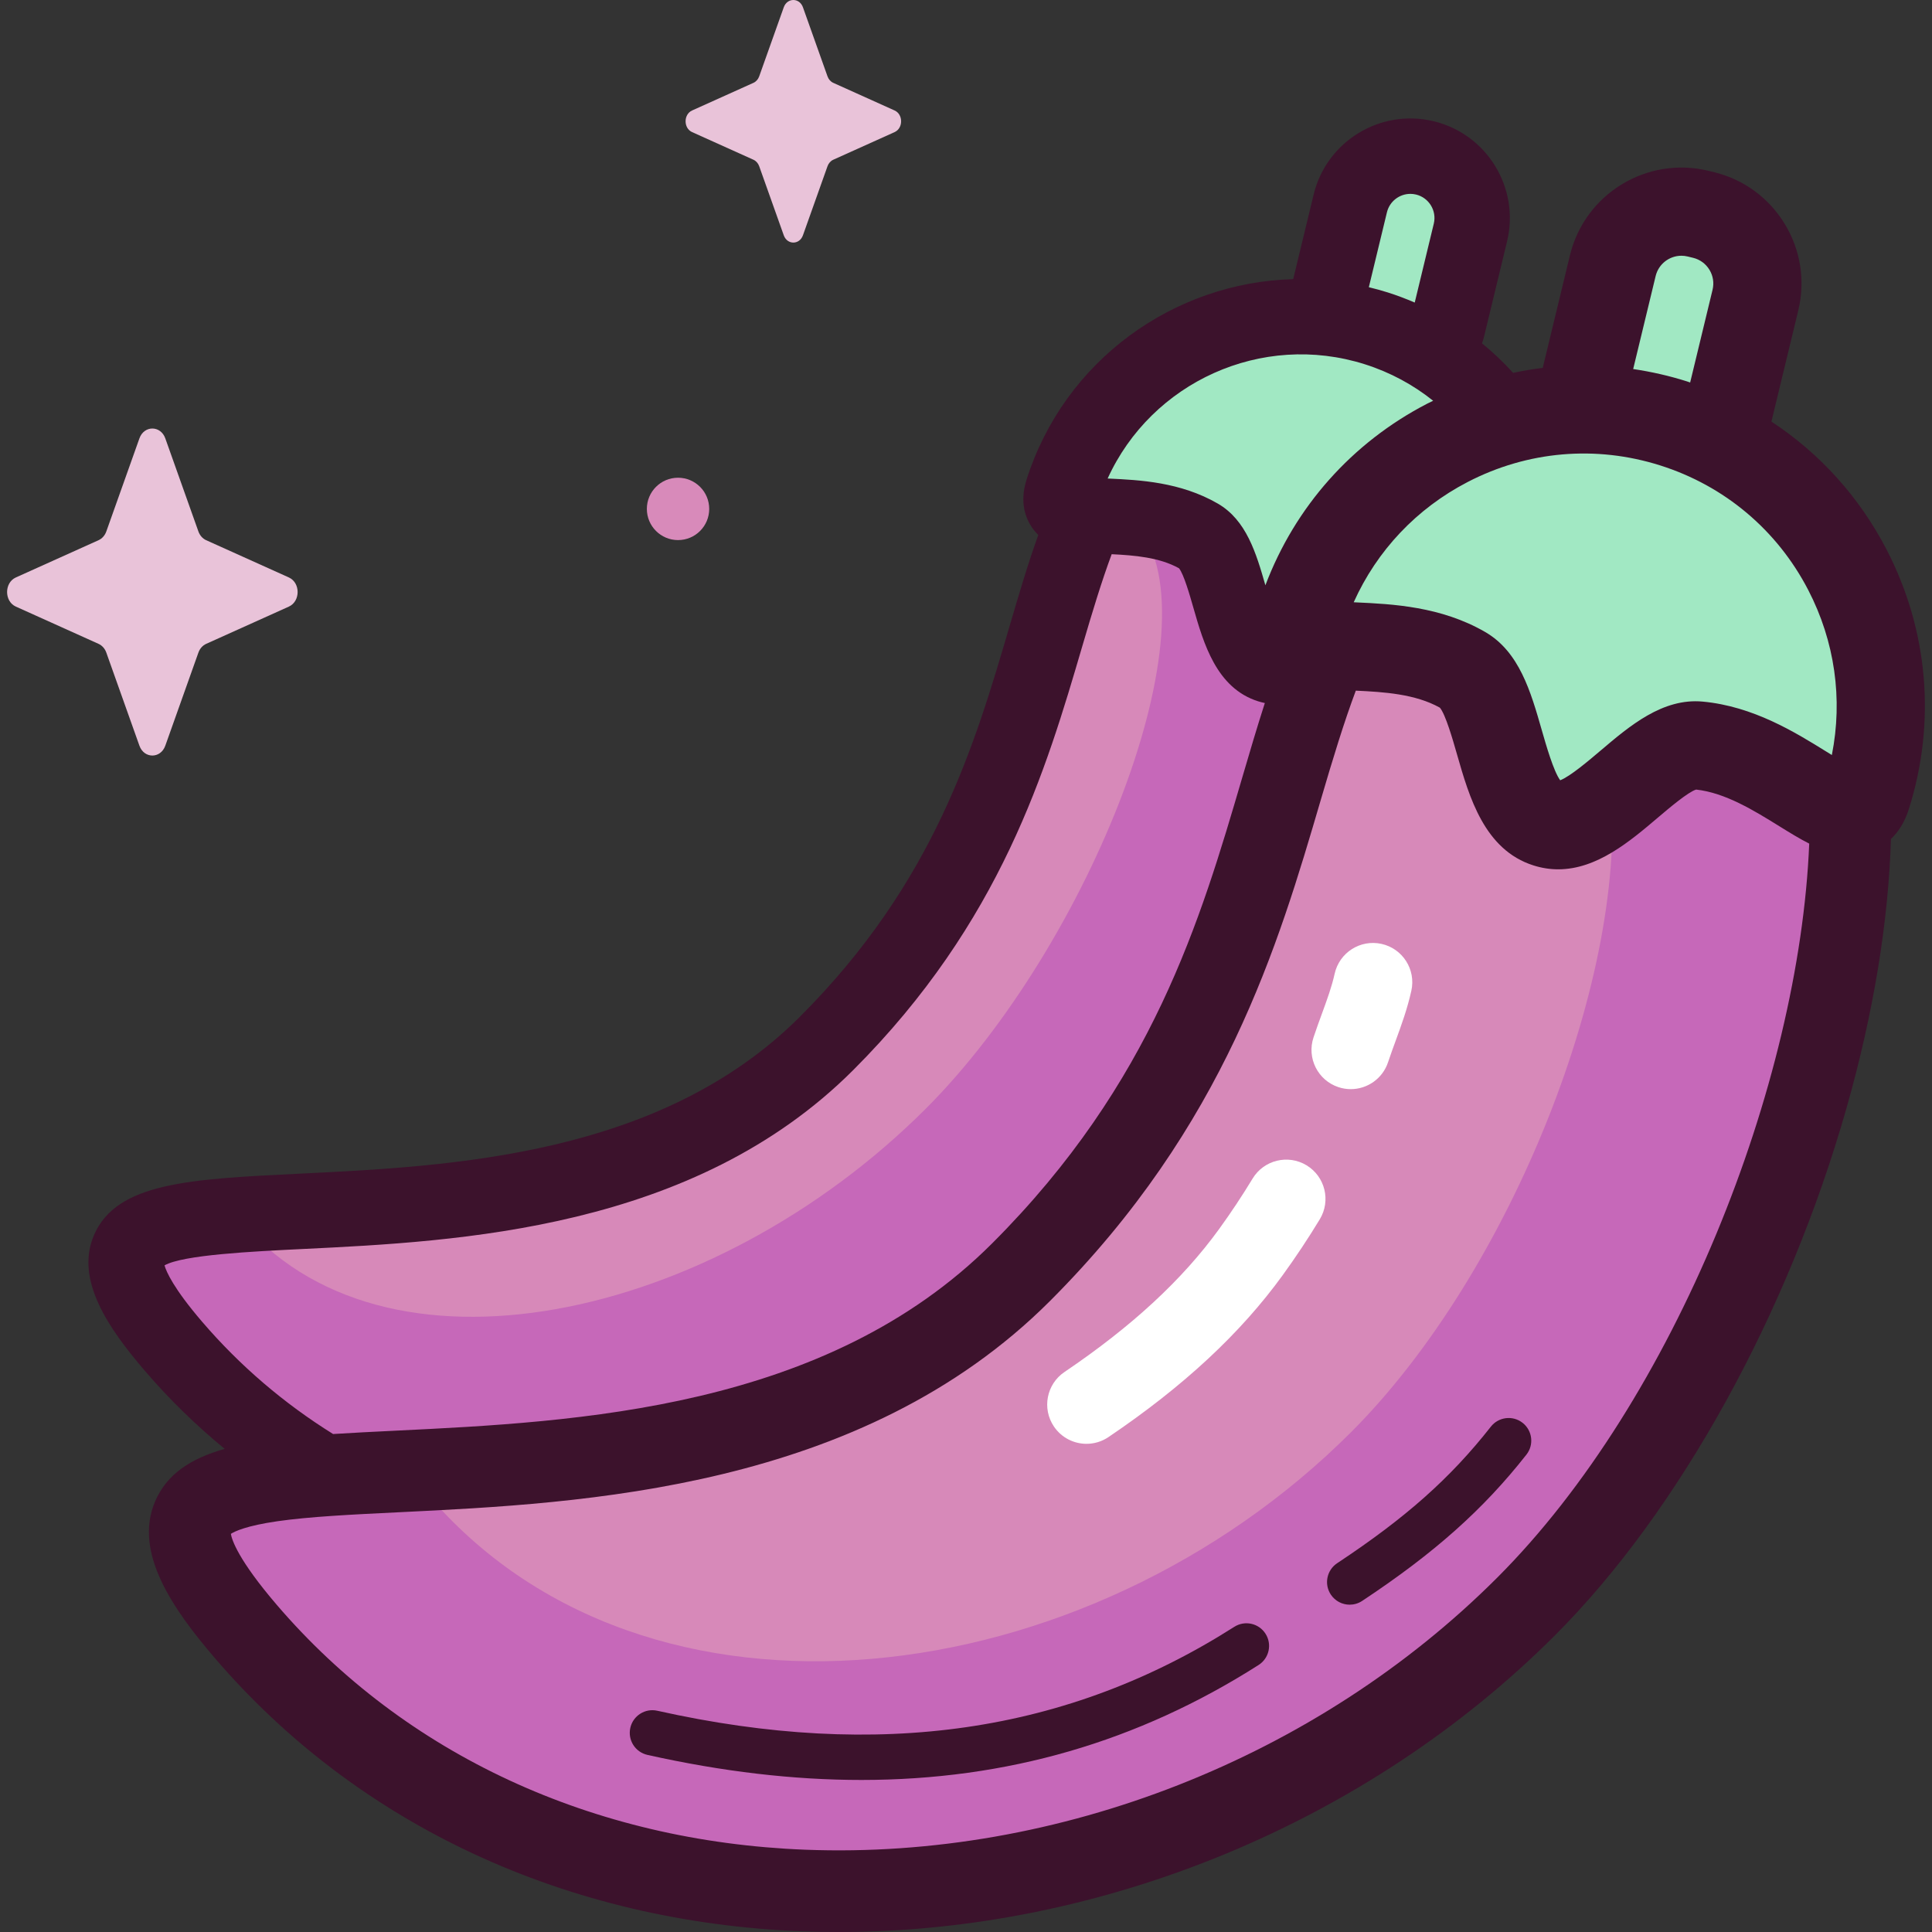 <svg id="Capa_1" enable-background="new 0 0 512 512" height="512" viewBox="0 0 512 512" width="512" xmlns="http://www.w3.org/2000/svg"><rect x="0" y="0" width="512" height="512" fill="#333333" stroke="none"/><g><g><g><path d="m402.614 129.167c-2.143.423-4.183.917-6.16 1.456-10.316-23.383-31.374-36.189-66.187-29.318-68.172 13.455-33.277 97.268-111.222 175.213-77.945 77.944-230.063 13.712-173.127 80.187 12.04 14.057 25.905 25.423 41.001 34.257-34.638 2.379-50.345 8.034-21.81 41.351 85.11 99.372 246.798 85.95 339.314-6.566 92.516-92.517 135.631-323.706-1.809-296.58z" fill="#d789b9"/><path d="m490.424 213.841c-6.519-8.523-14.148-16.059-23.661-20.434-9.281-4.268-19.874-3.528-28.491 1.989-4.787 3.065-8.47 7.312-11.553 12.032 5.194 49.801-25.934 129.376-68.672 172.114-69.851 69.851-186.967 84.947-245.053 16.093-.948-1.124-1.817-2.201-2.619-3.239 23.068 1.008 46.253-1.497 68.641-7.636 31.516-8.642 61.125-24.317 85.635-45.977 22.879-20.219 38.915-45.069 53.888-71.364 7.218-12.676 14.061-25.681 19.319-39.306 4.945-12.814 9.384-27.062 7.899-40.968-1.526-14.291-12.822-26.286-23.375-35.099-6.29-5.253-13.32-9.522-20.814-12.598 20.971 25.901-12.83 110.971-56.208 154.35-56.468 56.468-144.155 75.661-182.415 28.697-.141-.172-.26-.334-.396-.504-27.957 2.081-40.189 7.209-16.632 34.714 11.557 13.494 24.798 24.505 39.193 33.18 1.911.299 3.825.573 5.741.824-37.342 2.25-55.335 7.052-25.743 41.603 85.11 99.372 246.798 85.95 339.314-6.566 50.751-50.75 86.632-143.227 86.002-211.905z" fill="#c668b9"/><path d="m454.877 116.803c1.29-1.852 2.279-3.959 2.841-6.285l7.485-30.98c2.426-10.042-3.748-20.15-13.79-22.576l-1.431-.345c-10.042-2.426-20.149 3.748-22.575 13.79l-7.485 30.98c-.583 2.413-.658 4.827-.313 7.14-7.214.013-14.311 1.03-21.117 2.95-4.987-6.943-11.343-12.958-18.826-17.597 1.89-2.004 3.308-4.503 4.001-7.372l6.014-24.896c2.124-8.793-3.282-17.644-12.075-19.768-8.793-2.124-17.644 3.282-19.768 12.075l-6.014 24.896c-.443 1.833-.541 3.665-.367 5.442-30.589-3.16-60.226 15.423-69.886 45.888-3.59 11.323 19.436 2.289 36.158 11.96 9.03 5.223 7.624 30.707 18.695 34.217 4.673 1.482 9.633-1.62 14.584-5.596 8.658 1.223 24.181-.386 36.724 6.868 10.718 6.199 9.049 36.447 22.19 40.614 13.04 4.135 27.958-21.773 40.213-20.645 22.966 2.114 40.302 26.86 44.581 13.365 11.87-37.438-5.743-77.162-39.839-94.125z" fill="#a1e8c3"/><path d="m43.808 116.175 8.772 24.667c.375 1.056 1.119 1.893 2.057 2.316l21.915 9.874c3.096 1.395 3.096 6.328 0 7.723l-21.915 9.874c-.938.423-1.682 1.26-2.057 2.316l-8.772 24.667c-1.239 3.485-5.622 3.485-6.861 0l-8.773-24.667c-.376-1.056-1.119-1.893-2.057-2.316l-21.915-9.874c-3.096-1.395-3.096-6.328 0-7.723l21.915-9.874c.938-.423 1.682-1.26 2.057-2.316l8.773-24.667c1.239-3.485 5.621-3.485 6.861 0z" fill="#e9c3d9"/><path d="m212.792 1.939 6.507 18.297c.279.783.83 1.404 1.526 1.718l16.257 7.324c2.297 1.035 2.297 4.694 0 5.729l-16.257 7.324c-.696.314-1.248.934-1.526 1.718l-6.507 18.297c-.919 2.585-4.17 2.585-5.09 0l-6.507-18.297c-.279-.783-.83-1.404-1.526-1.718l-16.257-7.324c-2.297-1.035-2.297-4.694 0-5.729l16.257-7.324c.696-.313 1.248-.934 1.526-1.718l6.507-18.297c.92-2.585 4.171-2.585 5.09 0z" fill="#e9c3d9"/><circle cx="179.686" cy="134.866" fill="#d88aba" r="8.263"/></g><g><g fill="#3c122c"><path d="m499.94 145.591c-7.227-13.937-17.719-25.479-30.494-33.864l7.114-29.446c1.906-7.89.626-16.05-3.606-22.977s-10.908-11.792-18.792-13.697l-1.437-.347c-16.291-3.941-32.741 6.116-36.676 22.404l-7.206 29.825c-2.632.322-5.249.766-7.849 1.323-2.538-2.793-5.288-5.411-8.243-7.819.235-.698.45-1.408.626-2.139l6.015-24.897c3.414-14.133-5.306-28.41-19.441-31.826-14.139-3.417-28.411 5.307-31.826 19.441l-5.411 22.401c-31.558.858-60.602 21.405-70.668 53.152-1.908 6.017-.235 10.256 1.506 12.753.495.711 1.035 1.336 1.605 1.902-2.721 7.551-5.091 15.586-7.529 23.899-9.364 31.922-19.976 68.103-55.649 103.775-36.91 36.91-92.234 39.61-132.63 41.582-29.171 1.423-48.442 2.364-54.438 16.278-5.11 11.857 3.915 24.797 13.417 35.892 6.492 7.58 13.598 14.498 21.218 20.759-9.064 2.566-15.334 6.723-18.416 13.873-5.839 13.548 4.691 28.589 15.76 41.514 37.958 44.319 93.253 70.054 155.7 72.465 3.221.124 6.444.185 9.669.185 69.855 0 140.182-28.975 189.812-78.604 32.849-32.849 61.738-85.096 77.279-139.761 7.206-25.35 11.116-49.486 11.768-71.289 1.865-1.774 3.594-4.294 4.733-7.888 7.293-22.996 5.193-47.454-5.911-68.869zm-14.481 54.496c-.541-.333-1.069-.66-1.564-.967-8.138-5.046-19.283-11.958-32.69-13.192-10.594-.974-19.321 6.435-27.02 12.971-3.107 2.638-8.112 6.887-10.716 7.88-1.751-2.365-3.752-9.347-4.872-13.257-2.93-10.228-5.961-20.805-15.015-26.041-11.752-6.798-24.659-7.4-34.083-7.839-.244-.012-.495-.023-.752-.035 6.155-13.702 16.669-24.856 30.204-31.874 15.874-8.232 34.003-9.789 51.048-4.383 17.045 5.404 30.966 17.123 39.196 32.997 7.064 13.622 9.212 28.906 6.264 43.74zm-39.871-132.313c.543 0 1.094.064 1.645.197l1.437.347c1.823.44 3.365 1.564 4.343 3.165.978 1.6 1.274 3.485.833 5.309l-5.937 24.574c-.284-.094-.561-.201-.847-.292-4.702-1.491-9.467-2.567-14.253-3.276l5.955-24.649c.775-3.212 3.659-5.375 6.824-5.375zm-71.828-16.399c.495 0 .998.058 1.5.179 3.425.828 5.538 4.287 4.711 7.711l-5.053 20.915c-2.319-1-4.701-1.906-7.158-2.685-1.664-.527-3.333-.973-5.005-1.381l4.795-19.85c.706-2.922 3.328-4.889 6.21-4.889zm-12.041 45.168c6.769 2.147 12.843 5.467 18.08 9.661-.534.264-1.075.508-1.606.784-19.917 10.328-34.975 27.3-42.851 48.121-2.445-8.527-5.041-17.276-12.611-21.654-9.932-5.744-20.827-6.252-28.781-6.623-.135-.007-.273-.013-.413-.02 11.616-25.509 40.803-38.952 68.182-30.269zm-308.213 253.663c-7.551-8.816-9.437-13.208-9.908-14.874 4.943-2.789 23.194-3.679 36.726-4.34 41.184-2.01 103.423-5.046 145.786-47.41 39.281-39.281 51.153-79.758 60.693-112.281 2.737-9.333 5.198-17.427 7.803-24.433 6.038.3 12.62.822 17.839 3.725 1.253 1.523 2.837 7.052 3.794 10.393 2.726 9.515 6.119 21.357 17.163 24.859.604.192 1.201.339 1.794.465-2.042 6.318-3.968 12.86-5.933 19.557-11.149 38.008-23.785 81.089-66.314 123.618-44.094 44.093-109.992 47.309-158.109 49.658-5.874.287-11.398.558-16.567.889-13.007-8.105-24.715-18.09-34.767-29.826zm343.267 67.891c-47.734 47.734-116.27 74.685-183.347 72.097-56.353-2.175-106.109-25.23-140.101-64.919-10.193-11.9-11.876-17.193-12.147-18.786 1.01-.656 4.104-2.161 12.36-3.348 8.521-1.224 19.567-1.764 32.358-2.388 48.723-2.378 122.355-5.97 172.354-55.969 46.436-46.436 60.487-94.337 71.777-132.827 3.211-10.946 6.138-20.552 9.278-28.93 7.462.353 15.751.868 22.274 4.51 1.508 1.785 3.408 8.418 4.555 12.422 3.225 11.254 7.237 25.259 20.257 29.387 2.248.712 4.432 1.03 6.553 1.03 10.272 0 19.06-7.46 26.366-13.664 3.016-2.56 7.999-6.791 10.177-7.472 7.77.858 15.372 5.572 22.094 9.739 2.66 1.65 5.272 3.264 7.879 4.586-2.61 63.731-35.51 147.355-82.687 194.532z"/><path d="m357.68 425.259c-1.944 0-3.851-.944-5.004-2.687-1.827-2.761-1.07-6.48 1.69-8.307 18.207-12.051 30.007-22.535 40.728-36.185 2.044-2.603 5.813-3.057 8.417-1.012s3.057 5.813 1.012 8.417c-11.419 14.539-24.44 26.136-43.54 38.777-1.018.674-2.167.997-3.303.997z"/><path d="m228.287 471.708c-18.047 0-36.911-2.218-56.706-6.64-3.231-.722-5.265-3.926-4.543-7.158.722-3.23 3.926-5.267 7.157-4.543 58.778 13.128 108.794 5.856 152.907-22.241 2.793-1.78 6.498-.957 8.276 1.835 1.779 2.792.957 6.498-1.836 8.277-31.962 20.359-66.734 30.47-105.255 30.47z"/></g><path d="m357.97 288.635c-1.088 0-2.195-.172-3.284-.534-5.455-1.813-8.408-7.705-6.595-13.16.736-2.214 1.49-4.276 2.22-6.272 1.403-3.835 2.614-7.148 3.387-10.624 1.247-5.611 6.811-9.152 12.419-7.903 5.612 1.247 9.151 6.807 7.903 12.419-1.071 4.82-2.64 9.111-4.158 13.26-.678 1.852-1.378 3.767-2.015 5.685-1.452 4.366-5.516 7.129-9.877 7.129z" fill="#fff"/><path d="m287.935 382.627c-3.341 0-6.622-1.605-8.634-4.583-3.218-4.763-1.966-11.233 2.797-14.452 17.848-12.059 31.257-24.457 40.992-37.903 3.137-4.331 6.119-8.826 8.866-13.359 2.978-4.917 9.38-6.486 14.296-3.511 4.917 2.979 6.488 9.379 3.51 14.296-3.04 5.019-6.341 9.993-9.81 14.784-11.187 15.451-26.299 29.498-46.199 42.943-1.787 1.207-3.813 1.785-5.818 1.785z" fill="#fff"/></g></g></g></svg>